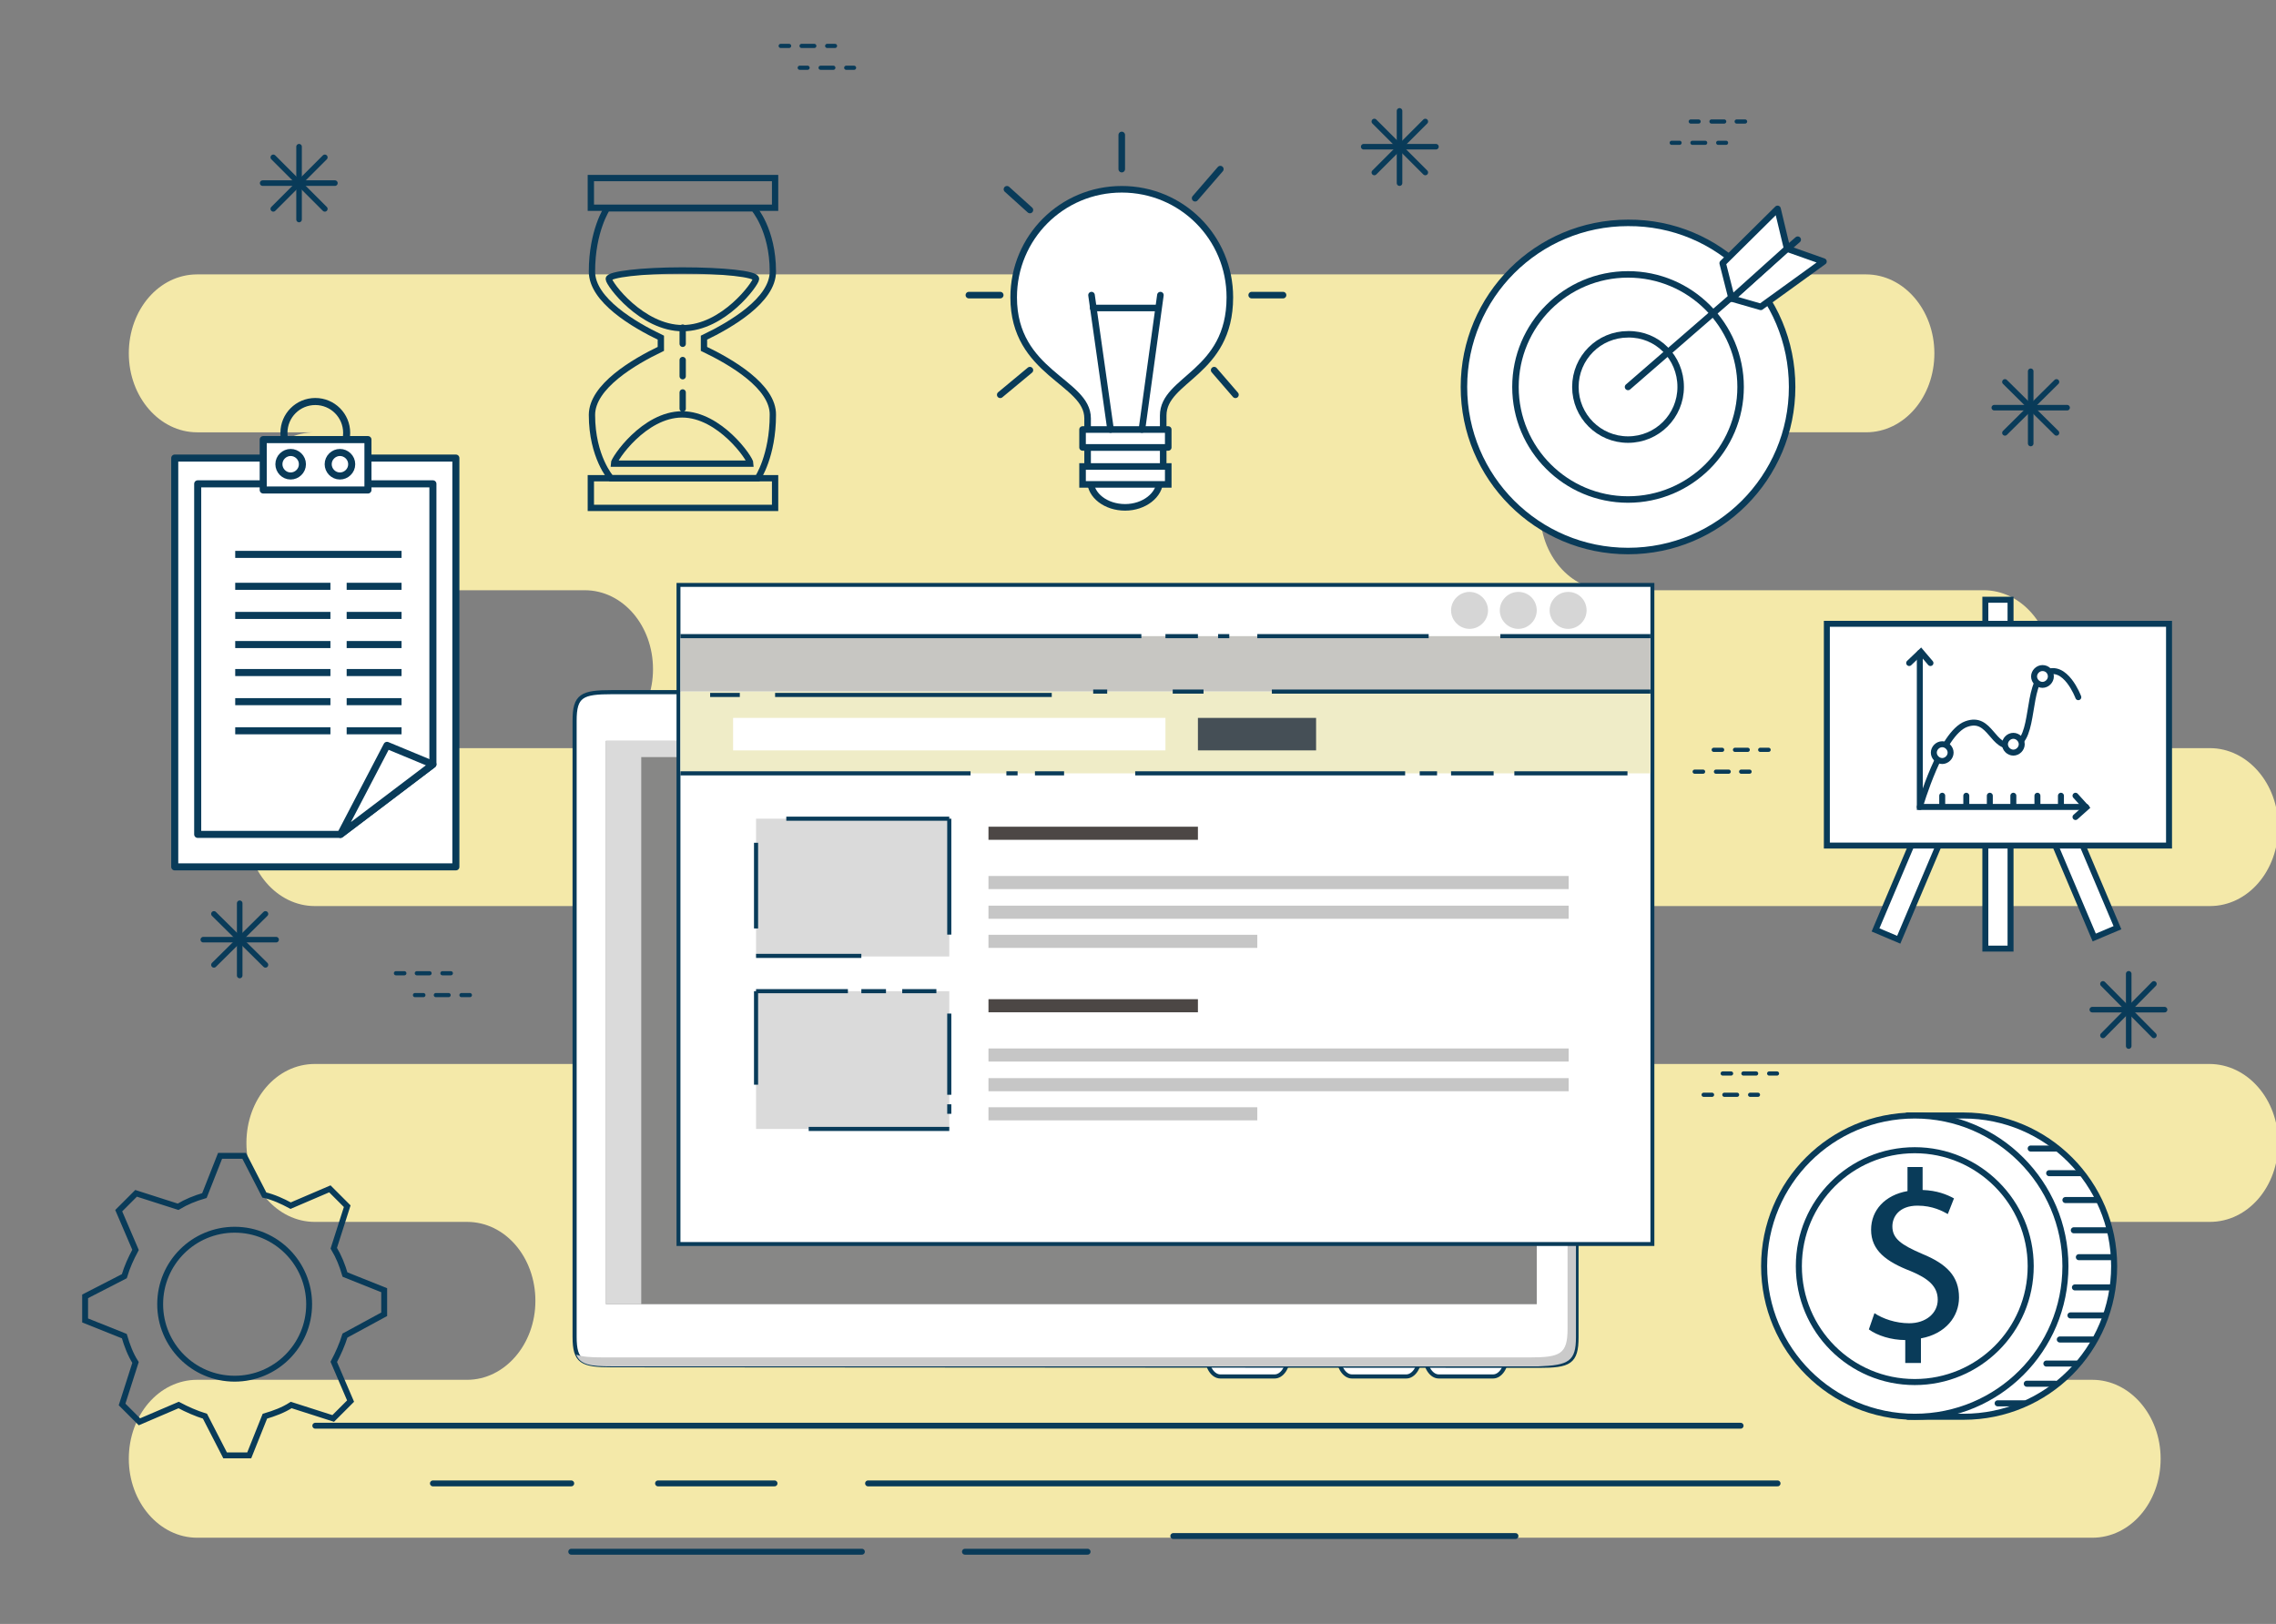 <?xml version="1.0" encoding="utf-8"?>
<!-- Generator: Adobe Illustrator 23.0.3, SVG Export Plug-In . SVG Version: 6.00 Build 0)  -->
<svg version="1.1" id="EmployerProfile" xmlns="http://www.w3.org/2000/svg" xmlns:xlink="http://www.w3.org/1999/xlink" x="0px"
	 y="0px" viewBox="0 0 406.4 290" style="enable-background:new 0 0 406.4 290;" xml:space="preserve">
<rect x="0" y="0" width="406.4" height="290" fill="#808080" stroke="none"/>
<style type="text/css">
	.st0{fill:#FFFFFF;}
	.st1{fill:#F4E9A9;}
	.st2{fill:none;stroke:#093B59;stroke-width:0.994;stroke-linecap:round;stroke-linejoin:round;stroke-miterlimit:10;}
	.st3{fill:none;stroke:#093B59;stroke-width:0.746;stroke-linecap:round;stroke-linejoin:round;}
	.st4{fill:none;stroke:#093B59;stroke-width:0.746;stroke-linecap:round;stroke-linejoin:round;stroke-dasharray:2.273,2.273;}
	.st5{fill:none;stroke:#093B59;stroke-width:0.746;stroke-linecap:round;stroke-linejoin:round;stroke-dasharray:2.272,2.272;}
	.st6{fill:none;stroke:#093B59;stroke-width:0.746;stroke-linecap:round;stroke-linejoin:round;stroke-dasharray:2.272,2.272;}
	.st7{fill:none;stroke:#093B59;stroke-width:0.746;stroke-linecap:round;stroke-linejoin:round;stroke-dasharray:2.273,2.273;}
	.st8{fill:none;stroke:#093B59;stroke-width:1.051;stroke-linecap:round;stroke-miterlimit:10;}
	.st9{fill:none;stroke:#093B59;stroke-width:1.126;stroke-linecap:round;stroke-miterlimit:10;}
	.st10{fill:none;stroke:#093B59;stroke-width:1.126;stroke-linecap:round;stroke-miterlimit:10;stroke-dasharray:2.895;}
	.st11{fill:none;stroke:#093B59;stroke-width:1.26;stroke-linecap:round;stroke-linejoin:round;stroke-miterlimit:10;}
	.st12{fill:#FFFFFF;stroke:#093B59;stroke-width:1.26;stroke-linecap:round;stroke-linejoin:round;stroke-miterlimit:10;}
	.st13{fill:none;stroke:#093B59;stroke-width:1.26;stroke-miterlimit:10;}
	.st14{fill:#FFFFFF;stroke:#093B59;stroke-width:1.174;stroke-linecap:round;stroke-linejoin:round;stroke-miterlimit:10;}
	.st15{fill:#FFFFFF;stroke:#093B59;stroke-width:1.174;stroke-miterlimit:10;}
	.st16{fill:none;stroke:#093B59;stroke-width:1.174;stroke-linecap:round;stroke-linejoin:round;stroke-miterlimit:10;}
	.st17{fill:#FFFFFF;stroke:#093B59;stroke-width:1.066;stroke-linecap:round;stroke-miterlimit:10;}
	.st18{fill:none;stroke:#093B59;stroke-width:1.066;stroke-linecap:round;stroke-miterlimit:10;}
	.st19{fill:#FFFFFF;stroke:#093B59;stroke-width:1.159;stroke-linecap:round;stroke-linejoin:round;stroke-miterlimit:10;}
	.st20{fill:none;stroke:#093B59;stroke-width:1.159;stroke-linecap:round;stroke-linejoin:round;stroke-miterlimit:10;}
	.st21{fill:#FFFFFF;stroke:#093B59;stroke-width:1.079;stroke-linecap:round;stroke-linejoin:round;stroke-miterlimit:10;}
	.st22{fill:#093B59;}
	.st23{fill:none;stroke:#093B59;stroke-width:1.079;stroke-linecap:round;stroke-linejoin:round;stroke-miterlimit:10;}
	.st24{fill:#FFFFFF;stroke:#093B59;stroke-width:0.734;stroke-miterlimit:10;}
	.st25{fill:#CACACA;}
	.st26{fill:#D0D0D0;stroke:#093B59;stroke-width:0.734;stroke-miterlimit:10;}
	.st27{fill:#878786;}
	.st28{fill:#DADADA;}
	.st29{fill:#C7C6C2;}
	.st30{fill:#EFECC7;}
	.st31{fill:#454F56;}
	.st32{fill:none;stroke:#4C4745;stroke-width:2.34;stroke-miterlimit:10;}
	.st33{fill:none;stroke:#C6C6C6;stroke-width:2.34;stroke-miterlimit:10;}
	.st34{fill:#D6D6D6;}
	.st35{fill:none;stroke:#093B59;stroke-width:0.734;stroke-miterlimit:10;}
</style>
<path class="st0" d="M406.4-12.1"/>
<path id="Background_Rec" class="st1" d="M394.5,190H293.4c-6.8,0-12.2-6.3-12.2-14.1s5.5-14.1,12.2-14.1h101.2
	c6.8,0,12.2-6.3,12.2-14.1s-5.5-14.1-12.2-14.1h-40.4c6.8,0,12.2-6.3,12.2-14.1s-5.5-14.1-12.2-14.1h-67c-6.8,0-12.2-6.3-12.2-14.1
	s5.5-14.1,12.2-14.1h46c6.8,0,12.2-6.3,12.2-14.1S339.9,49,333.2,49h-298C28.4,49,23,55.3,23,63.1s5.5,14.1,12.2,14.1h21
	c-6.8,0-12.2,6.3-12.2,14.1s5.5,14.1,12.2,14.1h48.2c6.8,0,12.2,6.3,12.2,14.1s-5.5,14.1-12.2,14.1H56.2c-6.8,0-12.2,6.3-12.2,14.1
	s5.5,14.1,12.2,14.1h98.3c6.8,0,12.2,6.3,12.2,14.1s-5.5,14.1-12.2,14.1H56.2c-6.8,0-12.2,6.3-12.2,14.1s5.5,14.1,12.2,14.1h27.2
	c6.8,0,12.2,6.3,12.2,14.1s-5.5,14.1-12.2,14.1H35.2c-6.8,0-12.2,6.3-12.2,14.1s5.5,14.1,12.2,14.1h338.4c6.8,0,12.2-6.3,12.2-14.1
	c0-7.8-5.5-14.1-12.2-14.1h-40.4c6.8,0,12.2-6.3,12.2-14.1s-5.5-14.1-12.2-14.1h61.4c6.8,0,12.2-6.3,12.2-14.1
	C406.8,196.3,401.3,190,394.5,190z"/>
<g>
	<g>
		<line class="st2" x1="380.1" y1="173.9" x2="380.1" y2="186.8"/>
		<line class="st2" x1="386.5" y1="180.3" x2="373.6" y2="180.3"/>
		<line class="st2" x1="384.6" y1="175.7" x2="375.5" y2="184.9"/>
		<line class="st2" x1="384.6" y1="184.9" x2="375.5" y2="175.7"/>
	</g>
	<g>
		<g>
			<g>
				<line class="st3" x1="304.2" y1="195.5" x2="305.7" y2="195.5"/>
				<line class="st4" x1="307.9" y1="195.5" x2="311.4" y2="195.5"/>
				<line class="st3" x1="312.5" y1="195.5" x2="313.9" y2="195.5"/>
			</g>
		</g>
		<g>
			<g>
				<line class="st3" x1="307.6" y1="191.7" x2="309.1" y2="191.7"/>
				<line class="st4" x1="311.3" y1="191.7" x2="314.7" y2="191.7"/>
				<line class="st3" x1="315.9" y1="191.7" x2="317.3" y2="191.7"/>
			</g>
		</g>
	</g>
	<g>
		<g>
			<g>
				<line class="st3" x1="302.6" y1="137.8" x2="304.1" y2="137.8"/>
				<line class="st5" x1="306.4" y1="137.8" x2="309.8" y2="137.8"/>
				<line class="st3" x1="310.9" y1="137.8" x2="312.4" y2="137.8"/>
			</g>
		</g>
		<g>
			<g>
				<line class="st3" x1="306" y1="133.9" x2="307.5" y2="133.9"/>
				<line class="st4" x1="309.8" y1="133.9" x2="313.2" y2="133.9"/>
				<line class="st3" x1="314.3" y1="133.9" x2="315.8" y2="133.9"/>
			</g>
		</g>
	</g>
	<g>
		<line class="st2" x1="362.6" y1="66.3" x2="362.6" y2="79.2"/>
		<line class="st2" x1="369.1" y1="72.8" x2="356.1" y2="72.8"/>
		<line class="st2" x1="367.2" y1="68.2" x2="358" y2="77.3"/>
		<line class="st2" x1="367.2" y1="77.3" x2="358" y2="68.2"/>
	</g>
	<g>
		<line class="st2" x1="249.9" y1="19.8" x2="249.9" y2="32.7"/>
		<line class="st2" x1="256.4" y1="26.2" x2="243.5" y2="26.2"/>
		<line class="st2" x1="254.5" y1="21.7" x2="245.4" y2="30.8"/>
		<line class="st2" x1="254.5" y1="30.8" x2="245.4" y2="21.7"/>
	</g>
	<g>
		<g>
			<g>
				<line class="st3" x1="298.5" y1="25.5" x2="299.9" y2="25.5"/>
				<line class="st6" x1="302.2" y1="25.5" x2="305.6" y2="25.5"/>
				<line class="st3" x1="306.8" y1="25.5" x2="308.2" y2="25.5"/>
			</g>
		</g>
		<g>
			<g>
				<line class="st3" x1="301.9" y1="21.7" x2="303.3" y2="21.7"/>
				<line class="st6" x1="305.6" y1="21.7" x2="309" y2="21.7"/>
				<line class="st3" x1="310.1" y1="21.7" x2="311.6" y2="21.7"/>
			</g>
		</g>
	</g>
	<g>
		<line class="st2" x1="42.8" y1="161.3" x2="42.8" y2="174.2"/>
		<line class="st2" x1="36.3" y1="167.8" x2="49.3" y2="167.8"/>
		<line class="st2" x1="38.2" y1="163.2" x2="47.4" y2="172.3"/>
		<line class="st2" x1="38.2" y1="172.3" x2="47.4" y2="163.2"/>
	</g>
	<g>
		<g>
			<g>
				<line class="st3" x1="83.9" y1="177.7" x2="82.4" y2="177.7"/>
				<line class="st4" x1="80.1" y1="177.7" x2="76.7" y2="177.7"/>
				<line class="st3" x1="75.6" y1="177.7" x2="74.1" y2="177.7"/>
			</g>
		</g>
		<g>
			<g>
				<line class="st3" x1="80.5" y1="173.8" x2="79" y2="173.8"/>
				<line class="st6" x1="76.7" y1="173.8" x2="73.3" y2="173.8"/>
				<line class="st3" x1="72.2" y1="173.8" x2="70.7" y2="173.8"/>
			</g>
		</g>
	</g>
	<g>
		<g>
			<g>
				<line class="st3" x1="81.5" y1="141.1" x2="80.1" y2="141.1"/>
				<line class="st5" x1="77.8" y1="141.1" x2="74.4" y2="141.1"/>
				<line class="st3" x1="73.3" y1="141.1" x2="71.8" y2="141.1"/>
			</g>
		</g>
		<g>
			<g>
				<line class="st3" x1="78.2" y1="137.3" x2="76.7" y2="137.3"/>
				<line class="st7" x1="74.4" y1="137.3" x2="71" y2="137.3"/>
				<line class="st3" x1="69.9" y1="137.3" x2="68.4" y2="137.3"/>
			</g>
		</g>
	</g>
	<g>
		<line class="st2" x1="53.4" y1="26.2" x2="53.4" y2="39.2"/>
		<line class="st2" x1="46.9" y1="32.7" x2="59.8" y2="32.7"/>
		<line class="st2" x1="48.8" y1="28.1" x2="58" y2="37.3"/>
		<line class="st2" x1="48.8" y1="37.3" x2="58" y2="28.1"/>
	</g>
	<g>
		<g>
			<g>
				<line class="st3" x1="152.5" y1="12.1" x2="151.1" y2="12.1"/>
				<line class="st6" x1="148.8" y1="12.1" x2="145.4" y2="12.1"/>
				<line class="st3" x1="144.2" y1="12.1" x2="142.8" y2="12.1"/>
			</g>
		</g>
		<g>
			<g>
				<line class="st3" x1="149.1" y1="8.2" x2="147.7" y2="8.2"/>
				<line class="st6" x1="145.4" y1="8.2" x2="142" y2="8.2"/>
				<line class="st3" x1="140.9" y1="8.2" x2="139.4" y2="8.2"/>
			</g>
		</g>
	</g>
</g>
<g id="Lines">
	<line class="st8" x1="153.9" y1="277.1" x2="102" y2="277.1"/>
	<line class="st8" x1="194.2" y1="277.1" x2="172.3" y2="277.1"/>
	<line class="st8" x1="270.6" y1="274.3" x2="209.5" y2="274.3"/>
	<line class="st8" x1="155" y1="264.9" x2="317.4" y2="264.9"/>
	<line class="st8" x1="117.5" y1="264.9" x2="138.3" y2="264.9"/>
	<line class="st8" x1="77.3" y1="264.9" x2="102" y2="264.9"/>
	<line class="st8" x1="310.8" y1="254.6" x2="56.3" y2="254.6"/>
</g>
<g id="Engineer">
	<path class="st8" d="M55.2,232.9c0,7.4-6,13.3-13.3,13.3c-7.4,0-13.3-6-13.3-13.3c0-7.4,6-13.3,13.3-13.3
		C49.3,219.6,55.2,225.6,55.2,232.9z"/>
	<path class="st8" d="M68.6,234.7v-4.3l-7-2.8c-0.5-1.7-1.1-3.2-2-4.7l2.4-7.5l-3.1-3.1l-7,3c-1.5-0.8-3-1.5-4.7-1.9l-3.6-7h-4.3
		l-2.8,7.1c-1.7,0.5-3.2,1.1-4.7,2l-7.5-2.4l-3.1,3.1l3,7c-0.8,1.5-1.5,3-2,4.7l-7,3.6v4.3l7,2.8c0.5,1.7,1.1,3.3,2,4.7l-2.4,7.5
		l3.1,3.1l7-3c1.5,0.8,3.1,1.5,4.7,2l3.6,7h4.3l2.8-7c1.7-0.5,3.3-1.1,4.7-2l7.5,2.4l3.1-3.1l-3-7c0.8-1.5,1.5-3.1,2-4.7L68.6,234.7
		z"/>
</g>
<g id="Wait">
	<rect x="105.5" y="85.4" class="st9" width="32.9" height="5.3"/>
	<rect x="105.5" y="31.8" class="st9" width="32.9" height="5.3"/>
	<path class="st9" d="M125.7,62.3v-2c4.8-2.3,12.3-6.7,12.3-11.8c0-7.5-3.4-11.3-3.4-11.3h-26.2c0,0-2.7,4-2.7,11.3
		c0,5.1,7.5,9.5,12.3,11.8v2c-4.8,2.3-12.3,6.7-12.3,11.8c0,7.5,3.4,11.3,3.4,11.3h26.2c0,0,2.7-4,2.7-11.3
		C138.1,69,130.5,64.6,125.7,62.3z"/>
	<path class="st9" d="M135,49.8c0,0.8-5.8,8.8-13.1,8.8s-13.2-7.9-13.2-8.8c0-0.8,5.9-1.5,13.1-1.5S135,48.9,135,49.8z"/>
	<path class="st9" d="M109.6,82.8c0-0.8,5.4-8.8,12.2-8.8c6.7,0,12.2,7.9,12.2,8.8H109.6z"/>
	<line class="st10" x1="121.9" y1="58.5" x2="121.9" y2="74"/>
</g>
<g id="Notepad">
	<path class="st11" d="M61.9,77.3c0,3.1-2.5,5.6-5.6,5.6s-5.6-2.5-5.6-5.6s2.5-5.6,5.6-5.6S61.9,74.2,61.9,77.3z"/>
	<rect x="31.2" y="81.8" class="st12" width="50.2" height="73"/>
	<polygon class="st12" points="77.3,136.5 60.8,149 35.3,149 35.3,86.4 77.3,86.4 	"/>
	<polygon class="st12" points="77.3,136.5 60.8,149 69.1,133.1 	"/>
	<rect x="47" y="78.5" class="st12" width="18.7" height="9"/>
	<path class="st12" d="M54,82.9c0,1.2-1,2.1-2.1,2.1c-1.2,0-2.1-1-2.1-2.1c0-1.2,1-2.1,2.1-2.1S54,81.7,54,82.9z"/>
	<path class="st12" d="M62.8,82.9c0,1.2-1,2.1-2.1,2.1c-1.2,0-2.1-1-2.1-2.1c0-1.2,1-2.1,2.1-2.1S62.8,81.7,62.8,82.9z"/>
	<g>
		<line class="st13" x1="42" y1="99" x2="71.7" y2="99"/>
		<line class="st13" x1="42" y1="104.7" x2="59" y2="104.7"/>
		<line class="st13" x1="61.9" y1="104.7" x2="71.7" y2="104.7"/>
		<line class="st13" x1="42" y1="109.9" x2="59" y2="109.9"/>
		<line class="st13" x1="61.9" y1="109.9" x2="71.7" y2="109.9"/>
		<line class="st13" x1="42" y1="115.1" x2="59" y2="115.1"/>
		<line class="st13" x1="61.9" y1="115.1" x2="71.7" y2="115.1"/>
		<line class="st13" x1="42" y1="120.1" x2="59" y2="120.1"/>
		<line class="st13" x1="61.9" y1="120.1" x2="71.7" y2="120.1"/>
		<line class="st13" x1="42" y1="125.3" x2="59" y2="125.3"/>
		<line class="st13" x1="61.9" y1="125.3" x2="71.7" y2="125.3"/>
		<line class="st13" x1="42" y1="130.5" x2="59" y2="130.5"/>
		<line class="st13" x1="61.9" y1="130.5" x2="71.7" y2="130.5"/>
	</g>
</g>
<g id="Bulb">
	<path class="st14" d="M219.6,53.1c0-10.7-8.6-19.3-19.3-19.3S181,42.4,181,53.1c0,13.6,13.2,15,13.2,21.6v3.7h13.5v-4.2
		C207.7,67.6,219.6,66.7,219.6,53.1z"/>
	<path class="st15" d="M207.1,85.8c0,2.6-2.8,4.8-6.2,4.8s-6.2-2.1-6.2-4.8H207.1z"/>
	<rect x="194.2" y="79.9" class="st14" width="13.5" height="5"/>
	<rect x="193.3" y="83.3" class="st15" width="15.3" height="3.2"/>
	<rect x="193.3" y="76.7" class="st14" width="15.3" height="3.2"/>
	<line class="st16" x1="200.3" y1="30.2" x2="200.3" y2="24.1"/>
	<line class="st16" x1="223.5" y1="52.7" x2="229.1" y2="52.7"/>
	<line class="st16" x1="173" y1="52.7" x2="178.6" y2="52.7"/>
	<line class="st16" x1="213.4" y1="35.4" x2="217.9" y2="30.2"/>
	<line class="st16" x1="183.9" y1="66.1" x2="178.6" y2="70.5"/>
	<line class="st16" x1="183.9" y1="37.5" x2="179.8" y2="33.8"/>
	<line class="st16" x1="216.8" y1="66.1" x2="220.6" y2="70.5"/>
	<line class="st16" x1="198.3" y1="76.7" x2="194.9" y2="52.7"/>
	<line class="st16" x1="203.9" y1="76.7" x2="207.2" y2="52.7"/>
	<line class="st16" x1="195.2" y1="55" x2="206.8" y2="55"/>
</g>
<g id="Growth">
	<rect x="354.5" y="107.1" class="st17" width="4.5" height="62.3"/>
	
		<rect x="320.1" y="139.3" transform="matrix(0.39 -0.921 0.921 0.39 81.758 406.543)" class="st17" width="54.9" height="4.5"/>
	<rect x="363" y="114" transform="matrix(0.921 -0.39 0.39 0.921 -26.248 153.43)" class="st17" width="4.5" height="54.9"/>
	<rect x="326.2" y="111.4" class="st17" width="61.1" height="39.6"/>
	<g>
		<polyline class="st18" points="372.5,144.1 342.8,144.1 342.8,116.6 		"/>
		<line class="st18" x1="346.8" y1="143.9" x2="346.8" y2="142.1"/>
		<line class="st18" x1="351.1" y1="143.9" x2="351.1" y2="142.1"/>
		<line class="st18" x1="355.3" y1="143.9" x2="355.3" y2="142.1"/>
		<line class="st18" x1="359.5" y1="143.9" x2="359.5" y2="142.1"/>
		<line class="st18" x1="363.8" y1="143.9" x2="363.8" y2="142.1"/>
		<line class="st18" x1="368" y1="143.9" x2="368" y2="142.1"/>
		<polyline class="st18" points="370.6,145.9 372.5,144.2 370.6,142.1 		"/>
		<polyline class="st18" points="344.7,118.4 343,116.4 340.9,118.4 		"/>
		<path class="st18" d="M342.8,144.1c0,0,3.8-13.2,8.3-14.8c4.4-1.6,4.6,4.7,8.5,3.8s2.1-11,5.6-12.9c3.6-1.9,5.9,4.3,5.9,4.3"/>
		<path class="st17" d="M348.3,134.4c0,0.8-0.7,1.5-1.5,1.5s-1.5-0.7-1.5-1.5s0.7-1.5,1.5-1.5C347.6,132.9,348.3,133.6,348.3,134.4z
			"/>
		<path class="st17" d="M361,132.9c0,0.8-0.7,1.5-1.5,1.5s-1.5-0.7-1.5-1.5s0.7-1.5,1.5-1.5S361,132.1,361,132.9z"/>
		<path class="st17" d="M366.2,120.8c0,0.8-0.7,1.5-1.5,1.5s-1.5-0.7-1.5-1.5s0.7-1.5,1.5-1.5C365.6,119.3,366.2,120,366.2,120.8z"
			/>
	</g>
</g>
<g id="Target">
	<path class="st19" d="M320,69.1c0,16.2-13.1,29.3-29.3,29.3c-16.2,0-29.3-13.1-29.3-29.3s13.1-29.3,29.3-29.3
		C306.9,39.7,320,52.8,320,69.1z"/>
	<path class="st19" d="M310.8,69.1c0,11.1-9,20.1-20.1,20.1s-20.1-9-20.1-20.1s9-20.1,20.1-20.1S310.8,58,310.8,69.1z"/>
	<path class="st19" d="M300.1,69.1c0,5.2-4.2,9.4-9.4,9.4c-5.2,0-9.4-4.2-9.4-9.4s4.2-9.4,9.4-9.4C295.9,59.6,300.1,63.8,300.1,69.1
		z"/>
	<line class="st20" x1="290.7" y1="69.1" x2="321" y2="42.8"/>
	<polygon class="st19" points="314.4,54.8 309.2,53.3 319.1,44.4 325.6,46.7 	"/>
	<polygon class="st19" points="307.6,47 309.2,53.3 319.1,44.4 317.4,37.3 	"/>
</g>
<g id="Rupee">
	<path class="st21" d="M377.5,226.1c0,14.9-12,26.9-26.9,26.9c-2.6,0-9.9,0-9.9,0l-0.1-53.8h10C365.5,199.2,377.5,211.3,377.5,226.1
		z"/>
	<path class="st21" d="M368.8,226.1c0,14.9-12,26.9-26.9,26.9S315,241,315,226.1s12-26.9,26.9-26.9
		C356.7,199.2,368.8,211.3,368.8,226.1z"/>
	<path class="st21" d="M362.6,226.1c0,11.5-9.3,20.7-20.7,20.7c-11.5,0-20.7-9.3-20.7-20.7c0-11.5,9.3-20.7,20.7-20.7
		C353.3,205.4,362.6,214.7,362.6,226.1z"/>
	<g>
		<path class="st22" d="M340.2,243.6v-4.3c-2.5,0-5-0.8-6.5-1.9l1-2.9c1.5,1,3.8,1.8,6.2,1.8c3,0,5.1-1.8,5.1-4.2s-1.7-3.8-4.8-5.1
			c-4.4-1.7-7.1-3.7-7.1-7.4c0-3.5,2.5-6.2,6.5-6.9v-4.3h2.7v4.1c2.6,0.1,4.3,0.8,5.6,1.5l-1.1,2.8c-0.9-0.5-2.7-1.5-5.4-1.5
			c-3.3,0-4.5,2-4.5,3.7c0,2.2,1.6,3.3,5.3,4.9c4.4,1.8,6.6,4,6.6,7.8c0,3.4-2.4,6.5-6.8,7.3v4.4h-2.8L340.2,243.6L340.2,243.6z"/>
	</g>
	<line class="st23" x1="376.9" y1="224.5" x2="371.2" y2="224.5"/>
	<line class="st23" x1="376.5" y1="219.7" x2="370.3" y2="219.7"/>
	<line class="st23" x1="374.5" y1="214.3" x2="368.8" y2="214.3"/>
	<line class="st23" x1="371.6" y1="209.5" x2="365.9" y2="209.5"/>
	<line class="st23" x1="367.1" y1="205.1" x2="362.6" y2="205.1"/>
	<line class="st23" x1="375.9" y1="234.9" x2="369.7" y2="234.9"/>
	<line class="st23" x1="376.7" y1="229.9" x2="370.5" y2="229.9"/>
	<line class="st23" x1="373.8" y1="239.2" x2="367.8" y2="239.2"/>
	<line class="st23" x1="356.7" y1="250.6" x2="361.4" y2="250.6"/>
	<line class="st23" x1="361.9" y1="247.1" x2="367" y2="247.1"/>
	<line class="st23" x1="365.4" y1="243.5" x2="370.8" y2="243.5"/>
</g>
<g id="Back_img">
	<path class="st24" d="M256.9,245.8c-1.3,0-2.4-1.6-2.4-3.6l0,0c0-2,1.1-3.6,2.4-3.6h9.7c1.3,0,2.4,1.6,2.4,3.6l0,0
		c0,2-1.1,3.6-2.4,3.6H256.9z"/>
	<path class="st24" d="M241.4,245.8c-1.3,0-2.4-1.6-2.4-3.6l0,0c0-2,1.1-3.6,2.4-3.6h9.7c1.3,0,2.4,1.6,2.4,3.6l0,0
		c0,2-1.1,3.6-2.4,3.6H241.4z"/>
	<path class="st24" d="M217.9,245.8c-1.3,0-2.4-1.6-2.4-3.6l0,0c0-2,1.1-3.6,2.4-3.6h9.7c1.3,0,2.4,1.6,2.4,3.6l0,0
		c0,2-1.1,3.6-2.4,3.6H217.9z"/>
	<path class="st24" d="M109.3,243.8c-5.4,0-6.7-0.6-6.7-5.1v-110c0-4.5,1.3-5.1,6.7-5.1h165.5c5.4,0,6.7,0.6,6.7,5.1v110.1
		c0,4.5-1.3,5.1-6.7,5.1L109.3,243.8L109.3,243.8z"/>
	<path class="st25" d="M281.4,238.8V128.7c0-2.6-0.5-3.9-1.9-4.5c0.3,0.7,0.4,1.7,0.4,3v110.1c0,4.5-1.3,5.1-6.7,5.1H107.7
		c-2.2,0-3.7-0.1-4.8-0.5c0.7,1.8,2.5,2.1,6.3,2.1h165.5C280.1,243.8,281.4,243.1,281.4,238.8z"/>
	<path class="st26" d="M202.7,128.4c0,1-0.5,1.9-1.2,1.9h-11.4c-0.7,0-1.2-0.9-1.2-1.9l0,0c0-1,0.5-1.9,1.2-1.9h11.4
		C202.1,126.5,202.7,127.3,202.7,128.4L202.7,128.4z"/>
	<path class="st26" d="M207.6,128.4c0,1-0.9,1.9-1.9,1.9c-1.1,0-1.9-0.9-1.9-1.9s0.9-1.9,1.9-1.9
		C206.8,126.5,207.6,127.3,207.6,128.4z"/>
	<rect x="108.2" y="132.3" class="st27" width="166.2" height="100.6"/>
	<polygon class="st28" points="114.5,135.2 274.3,135.2 274.3,132.3 108.2,132.3 108.2,232.9 114.5,232.9 	"/>
</g>
<g id="Center_Img">
	<g>
		<rect x="121.1" y="104.4" class="st0" width="173.9" height="117.7"/>
		<path class="st22" d="M294.7,104.8v117H121.5v-117H294.7 M295.4,104.1h-0.7H121.5h-0.7v0.7v117v0.7h0.7h173.2h0.7v-0.7v-117
			L295.4,104.1L295.4,104.1z"/>
	</g>
	<rect x="121.5" y="113.6" class="st29" width="173.2" height="9.9"/>
	<rect x="121.5" y="123.5" class="st30" width="173.2" height="14.6"/>
	<rect x="130.9" y="128.2" class="st0" width="77.2" height="5.8"/>
	<rect x="213.9" y="128.2" class="st31" width="21.1" height="5.8"/>
	<rect x="135" y="146.2" class="st28" width="34.5" height="24.6"/>
	<g>
		<line class="st32" x1="176.5" y1="148.8" x2="213.9" y2="148.8"/>
		<line class="st33" x1="176.5" y1="157.6" x2="280.1" y2="157.6"/>
		<line class="st33" x1="176.5" y1="162.9" x2="280.1" y2="162.9"/>
		<line class="st33" x1="176.5" y1="168.1" x2="224.5" y2="168.1"/>
	</g>
	<rect x="135" y="177" class="st28" width="34.5" height="24.6"/>
	<g>
		<line class="st32" x1="176.5" y1="179.6" x2="213.9" y2="179.6"/>
		<line class="st33" x1="176.5" y1="188.4" x2="280.1" y2="188.4"/>
		<line class="st33" x1="176.5" y1="193.7" x2="280.1" y2="193.7"/>
		<line class="st33" x1="176.5" y1="198.9" x2="224.5" y2="198.9"/>
	</g>
	<path class="st34" d="M274.4,109c0,1.8-1.5,3.3-3.3,3.3s-3.3-1.5-3.3-3.3s1.5-3.3,3.3-3.3C273,105.7,274.4,107.2,274.4,109z"/>
	<path class="st34" d="M283.3,109c0,1.8-1.5,3.3-3.3,3.3s-3.3-1.5-3.3-3.3s1.5-3.3,3.3-3.3C281.9,105.7,283.3,107.2,283.3,109z"/>
	<path class="st34" d="M265.7,109c0,1.8-1.5,3.3-3.3,3.3s-3.3-1.5-3.3-3.3s1.5-3.3,3.3-3.3S265.7,107.2,265.7,109z"/>
	<line class="st35" x1="169.5" y1="201.6" x2="144.4" y2="201.6"/>
	<line class="st35" x1="169.5" y1="197.2" x2="169.5" y2="198.9"/>
	<line class="st35" x1="169.5" y1="181" x2="169.5" y2="195.5"/>
	<line class="st35" x1="161.1" y1="177" x2="167.2" y2="177"/>
	<line class="st35" x1="153.8" y1="177" x2="158.2" y2="177"/>
	<line class="st35" x1="135" y1="177" x2="151.4" y2="177"/>
	<line class="st35" x1="135" y1="193.7" x2="135" y2="177"/>
	<line class="st35" x1="135" y1="165.8" x2="135" y2="150.5"/>
	<line class="st35" x1="153.8" y1="170.7" x2="135" y2="170.7"/>
	<line class="st35" x1="169.5" y1="146.2" x2="169.5" y2="166.9"/>
	<line class="st35" x1="140.4" y1="146.2" x2="169.5" y2="146.2"/>
	<line class="st35" x1="270.4" y1="138.1" x2="290.6" y2="138.1"/>
	<line class="st35" x1="259.1" y1="138.1" x2="266.7" y2="138.1"/>
	<line class="st35" x1="253.5" y1="138.1" x2="256.6" y2="138.1"/>
	<line class="st35" x1="202.7" y1="138.1" x2="250.9" y2="138.1"/>
	<line class="st35" x1="184.8" y1="138.1" x2="190" y2="138.1"/>
	<line class="st35" x1="179.7" y1="138.1" x2="181.7" y2="138.1"/>
	<line class="st35" x1="121.5" y1="138.1" x2="173.3" y2="138.1"/>
	<line class="st35" x1="126.8" y1="124.1" x2="132.1" y2="124.1"/>
	<line class="st35" x1="187.8" y1="124.1" x2="138.4" y2="124.1"/>
	<line class="st35" x1="197.7" y1="123.5" x2="195.2" y2="123.5"/>
	<line class="st35" x1="214.9" y1="123.5" x2="209.4" y2="123.5"/>
	<line class="st35" x1="227.1" y1="123.5" x2="294.7" y2="123.5"/>
	<line class="st35" x1="294.7" y1="113.6" x2="267.9" y2="113.6"/>
	<line class="st35" x1="224.5" y1="113.6" x2="255.1" y2="113.6"/>
	<line class="st35" x1="217.5" y1="113.6" x2="219.5" y2="113.6"/>
	<line class="st35" x1="208.1" y1="113.6" x2="213.9" y2="113.6"/>
	<line class="st35" x1="121.5" y1="113.6" x2="203.8" y2="113.6"/>
</g>
</svg>
